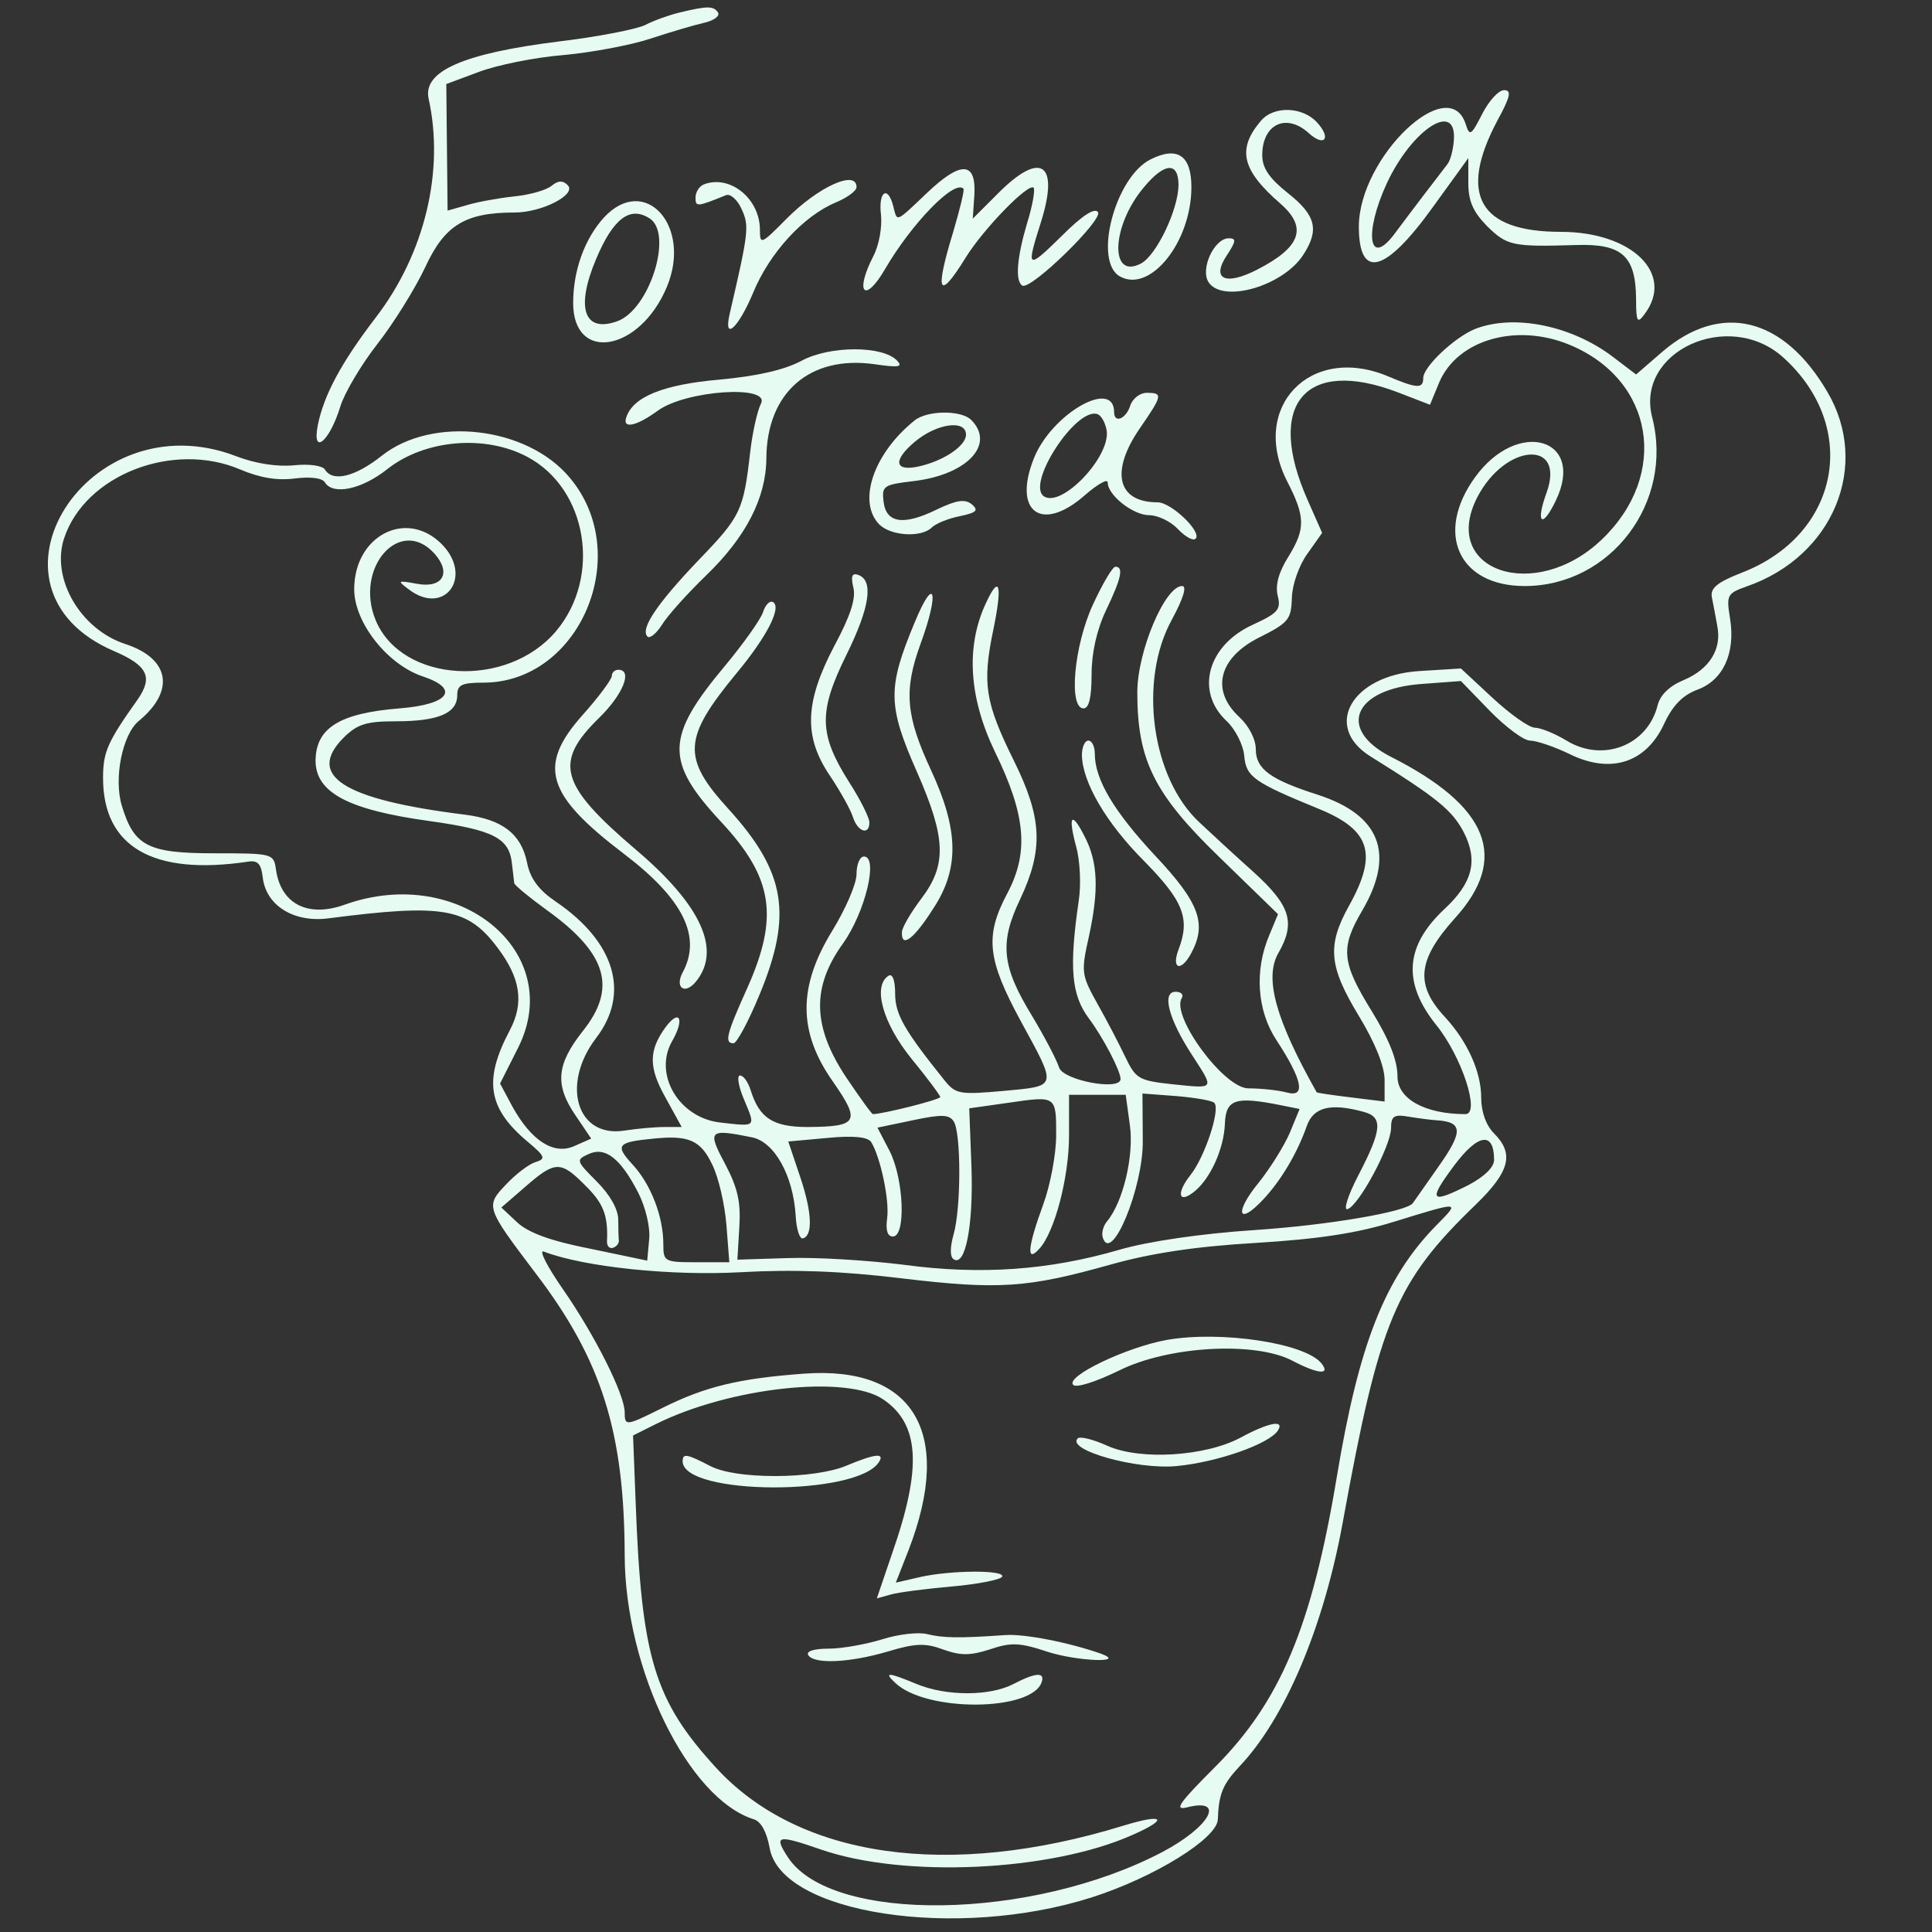  <svg  version="1.0" xmlns="http://www.w3.org/2000/svg"  width="300pt" height="300pt" viewBox="0 0 300 300"  preserveAspectRatio="xMidYMid meet"><rect x="0" y="0" width="300" height="300" fill="#333333" stroke="none"/>  <g transform="translate(0,300) scale(0.05,-0.05)" fill="#e6fbf1" stroke="none"> <path d="M2110 5961 c-33 -8 -80 -25 -105 -38 -24 -13 -146 -37 -271 -52 -295 -37 -421 -92 -403 -177 50 -225 -12 -482 -164 -680 -108 -141 -161 -241 -180 -334 -19 -98 37 -51 70 58 13 42 65 130 116 195 50 64 117 172 148 238 60 130 124 169 277 169 85 0 194 56 165 85 -15 15 -29 15 -50 -2 -15 -13 -67 -28 -116 -33 -48 -5 -114 -17 -147 -27 l-60 -17 -2 196 -2 197 102 38 c56 21 174 45 262 52 88 8 210 31 270 51 61 20 135 42 166 49 31 7 50 21 44 32 -14 21 -33 21 -120 0z"/> <path d="M4603 5646 c-34 -67 -39 -70 -51 -32 -52 164 -331 -102 -332 -317 0 -167 82 -146 230 60 l110 152 0 -76 c0 -57 14 -90 58 -135 62 -61 79 -65 275 -59 144 5 187 -33 188 -168 0 -71 4 -77 26 -47 95 125 -38 256 -260 256 -253 0 -319 115 -197 345 41 75 45 95 21 95 -17 0 -47 -33 -68 -74z m-88 -82 c-2 -30 -11 -63 -20 -74 -25 -32 -121 -158 -164 -216 -80 -107 -96 1 -24 157 79 169 218 258 208 133z"/> <path d="M3916 5625 c-75 -88 -60 -153 60 -257 86 -75 64 -136 -73 -206 -98 -50 -142 -29 -93 45 29 44 30 53 6 53 -45 0 -89 -95 -63 -136 43 -67 231 -13 294 84 51 78 40 123 -47 192 -58 46 -80 78 -80 118 0 96 74 132 144 69 49 -45 72 -17 26 33 -45 49 -134 52 -174 5z"/> <path d="M3573 5505 c-111 -56 -179 -319 -94 -364 94 -51 221 108 221 278 0 98 -43 128 -127 86z m87 -80 c-1 -76 -68 -217 -116 -243 -99 -53 -93 117 9 237 64 77 107 79 107 6z"/> <path d="M2879 5401 c-100 -95 -92 -91 -105 -41 -17 66 -47 45 -38 -27 4 -38 -6 -95 -24 -129 -59 -115 -26 -148 37 -39 83 142 215 278 243 249 4 -3 -11 -64 -32 -135 -58 -190 -45 -215 39 -79 55 89 195 233 211 217 5 -6 -3 -55 -20 -109 -32 -108 -38 -181 -15 -195 26 -15 250 203 235 228 -10 15 -49 -10 -112 -73 -109 -107 -112 -105 -65 43 57 182 0 222 -132 90 l-80 -80 5 74 c6 104 -42 106 -147 6z"/> <path d="M2185 5427 c-14 -6 -25 -24 -25 -41 0 -29 4 -29 95 8 13 5 35 -14 48 -43 24 -53 23 -68 -37 -326 -20 -87 27 -44 73 66 51 124 156 238 256 280 36 15 65 36 65 48 0 55 -119 1 -218 -99 -78 -79 -82 -81 -82 -34 0 98 -94 173 -175 141z"/> <path d="M1876 5325 c-60 -66 -96 -164 -96 -266 0 -187 207 -151 291 50 79 189 -68 352 -195 216z m141 -3 c75 -47 0 -285 -101 -320 -102 -36 -129 41 -65 193 53 126 105 166 166 127z"/> <path d="M4580 4978 c-63 -26 -160 -117 -160 -152 0 -34 -19 -33 -111 6 -241 100 -429 -98 -311 -328 56 -109 56 -146 5 -230 -32 -50 -43 -91 -35 -124 11 -43 1 -54 -77 -90 -141 -64 -180 -207 -82 -299 27 -25 52 -74 55 -108 6 -66 29 -82 234 -166 158 -65 181 -139 92 -299 -69 -124 -64 -188 30 -343 51 -84 80 -157 80 -199 l0 -67 -105 13 c-58 7 -106 14 -106 16 -128 227 -163 355 -119 432 54 94 38 147 -75 250 -58 52 -134 122 -169 155 -150 138 -191 441 -87 630 36 67 48 105 32 105 -53 0 -139 -203 -139 -330 0 -211 52 -316 257 -514 l180 -175 -27 -65 c-47 -110 -38 -235 22 -326 81 -124 92 -179 33 -163 -26 7 -80 13 -120 13 -76 0 -241 225 -207 280 7 11 -2 20 -19 20 -44 0 -22 -85 52 -198 69 -107 72 -103 -64 -89 -102 11 -112 17 -144 84 -19 40 -58 115 -87 166 -50 90 -51 98 -26 210 31 143 28 230 -14 310 -40 79 -52 65 -26 -32 12 -42 16 -118 8 -169 -30 -207 -23 -291 31 -364 45 -60 99 -164 99 -189 0 -38 -179 -4 -191 36 -8 25 -45 95 -82 157 -96 156 -104 229 -39 365 73 155 69 252 -19 430 -90 182 -99 240 -64 408 29 141 19 174 -24 80 -62 -134 -52 -292 29 -460 96 -197 106 -312 38 -440 -70 -132 -62 -204 42 -396 114 -209 116 -201 -54 -217 -135 -12 -148 -10 -182 32 -126 157 -154 206 -154 270 0 41 -8 63 -20 56 -51 -31 -19 -147 70 -257 50 -61 90 -115 90 -120 0 -8 -179 -53 -209 -53 -4 0 -41 52 -83 114 -105 158 -108 280 -10 416 69 97 111 270 65 270 -13 0 -23 -25 -23 -55 0 -30 -34 -108 -75 -175 -107 -174 -107 -314 1 -468 88 -126 79 -141 -78 -142 -108 0 -150 28 -177 115 -8 25 -22 45 -33 45 -10 0 -5 -33 12 -73 37 -89 41 -86 -74 -73 -128 15 -207 150 -149 252 40 69 24 103 -20 44 -53 -73 -53 -125 0 -219 l50 -91 -53 0 c-30 0 -85 -5 -124 -11 -148 -24 -199 142 -89 287 107 139 59 299 -125 424 -53 36 -79 71 -89 120 -18 90 -76 135 -193 150 -379 47 -495 121 -376 240 42 41 69 50 162 50 131 0 190 25 190 81 0 32 14 39 81 39 300 0 469 399 268 637 -133 159 -426 192 -583 68 -83 -66 -153 -83 -177 -43 -8 12 -49 18 -96 13 -52 -5 -119 5 -179 28 -462 178 -832 -411 -380 -605 105 -45 122 -81 73 -151 -93 -131 -107 -162 -107 -243 0 -214 155 -304 450 -260 31 5 41 -7 46 -49 10 -87 96 -141 204 -127 356 46 432 33 525 -91 72 -95 83 -172 38 -257 -82 -155 -68 -242 56 -346 54 -45 57 -53 24 -63 -20 -6 -61 -37 -91 -69 -65 -68 -64 -71 92 -277 205 -269 275 -493 276 -875 1 -354 197 -756 401 -820 23 -7 40 -40 49 -88 34 -205 580 -289 1002 -154 193 62 387 182 390 241 3 80 15 109 67 165 142 149 262 434 321 758 114 627 164 747 414 988 105 102 119 157 56 220 -25 25 -40 67 -40 111 0 81 -43 175 -113 251 -93 100 -85 177 31 306 170 187 106 348 -199 502 -168 86 -115 211 97 226 l121 9 90 -93 c49 -50 105 -92 125 -92 19 0 76 -19 125 -43 126 -61 235 -26 291 95 27 58 58 89 103 106 80 29 119 113 102 220 -12 74 -10 79 52 101 268 93 385 375 250 604 -136 233 -331 280 -512 125 l-82 -71 -71 54 c-128 98 -309 135 -430 87z m295 -49 c262 -109 310 -403 100 -604 -207 -199 -505 -98 -387 131 87 168 275 180 215 14 -35 -96 -14 -114 29 -24 93 194 -119 255 -251 72 -126 -174 -51 -338 154 -338 267 0 464 260 396 524 -53 205 238 338 407 186 240 -217 175 -552 -130 -669 -74 -29 -96 -47 -92 -74 4 -21 12 -61 17 -90 15 -73 -24 -135 -104 -169 -44 -18 -73 -46 -81 -78 -31 -125 -170 -179 -283 -110 -36 22 -81 40 -98 40 -18 0 -77 42 -131 92 l-99 92 -129 -8 c-210 -13 -301 -172 -152 -265 207 -129 254 -167 290 -236 45 -88 27 -157 -60 -238 -123 -115 -131 -229 -25 -361 79 -98 137 -276 90 -276 -125 0 -211 47 -211 117 0 50 -25 113 -80 203 -94 152 -98 196 -29 313 102 175 56 296 -139 359 -147 47 -192 80 -192 141 0 31 -21 72 -51 100 -90 83 -64 184 61 247 92 46 100 56 102 123 1 41 22 101 48 137 l46 65 -45 102 c-132 297 -8 444 279 335 l101 -39 28 68 c56 134 240 187 406 118z m-3237 -348 c186 -99 231 -372 89 -541 -152 -180 -478 -161 -560 33 -68 163 75 326 182 208 54 -60 26 -109 -54 -94 -61 11 -62 10 -26 -17 112 -86 203 40 102 141 -110 109 -271 25 -271 -141 0 -104 104 -235 214 -271 116 -39 80 -87 -74 -99 -186 -15 -259 -61 -260 -162 0 -99 100 -153 355 -188 199 -28 247 -53 255 -133 3 -26 6 -53 7 -60 2 -7 48 -45 102 -84 186 -134 218 -241 111 -375 -82 -104 -88 -167 -22 -263 l48 -71 -52 -23 c-64 -29 -134 16 -193 123 l-38 71 56 111 c149 296 -182 571 -537 445 -115 -42 -200 1 -215 109 -7 49 -10 50 -190 50 -208 0 -251 22 -289 149 -25 84 2 220 53 262 114 94 96 194 -42 239 -140 46 -231 204 -190 328 65 197 338 303 547 214 61 -26 115 -35 169 -28 48 6 85 2 94 -12 25 -41 115 -22 195 42 116 91 303 107 434 37z m1642 -2107 c0 -58 -18 -154 -40 -214 -49 -134 -53 -183 -13 -139 48 51 93 222 93 353 l0 126 88 0 88 0 13 -95 c13 -94 -21 -238 -71 -298 -12 -14 -18 -37 -13 -51 27 -82 125 155 124 300 l-1 148 106 -8 c58 -5 111 -14 117 -21 20 -19 -29 -167 -73 -223 -47 -59 -38 -93 13 -51 49 41 90 132 93 209 3 76 32 86 172 58 l60 -12 -30 -73 c-17 -40 -61 -111 -98 -157 -76 -93 -63 -135 16 -50 55 59 105 143 135 229 21 57 74 70 176 42 60 -16 57 -55 -15 -194 -34 -65 -49 -113 -35 -108 35 11 134 195 135 251 0 38 9 44 55 36 30 -5 69 -10 85 -11 83 -5 85 -34 8 -143 -42 -60 -78 -111 -80 -114 -17 -27 -264 -69 -491 -84 -167 -11 -330 -35 -420 -61 -219 -64 -432 -79 -669 -47 -112 14 -274 24 -360 21 l-158 -5 6 101 c5 78 -5 122 -44 196 -56 105 -51 110 83 83 70 -14 128 -118 136 -243 2 -41 12 -73 22 -71 32 8 29 81 -8 191 l-37 110 121 11 c81 8 125 3 136 -12 29 -46 58 -182 50 -238 -5 -37 1 -56 18 -56 41 0 34 178 -10 265 l-38 73 110 23 c90 19 113 18 127 -4 23 -36 23 -271 -1 -352 -11 -40 -11 -69 1 -76 36 -23 61 105 55 285 l-7 184 120 17 c151 22 150 23 150 -101z m-1068 -91 c20 -40 39 -125 44 -188 l9 -115 -103 0 c-99 0 -102 2 -102 57 0 85 -39 186 -96 247 -55 60 -47 69 66 80 109 11 146 -5 182 -81z m2428 15 c0 -23 -30 -52 -79 -78 -119 -60 -127 -50 -46 59 75 101 125 108 125 19z m-2657 -104 c22 -44 37 -106 33 -143 l-6 -66 -177 37 c-123 24 -193 50 -227 82 l-49 46 75 65 c92 80 109 81 186 3 56 -55 71 -93 67 -174 0 -14 8 -23 19 -19 10 3 18 13 18 21 -1 7 -2 37 -2 66 0 32 -25 77 -67 119 -64 64 -65 67 -25 85 52 24 100 -14 155 -122z m2478 -99 c-160 -163 -241 -368 -310 -785 -77 -461 -175 -695 -378 -898 -111 -111 -128 -135 -87 -125 122 31 72 -60 -75 -138 -407 -214 -1029 -223 -1164 -17 -45 69 -33 71 103 24 257 -89 712 -68 966 45 116 51 99 68 -28 29 -543 -167 -1008 -100 -1265 181 -191 209 -231 340 -249 825 l-8 206 72 36 c230 114 592 153 705 76 113 -77 121 -211 28 -477 l-48 -141 43 12 c24 7 110 18 190 25 80 7 150 21 156 30 13 22 -160 21 -256 -1 l-74 -17 40 102 c140 363 16 572 -325 547 -203 -15 -307 -40 -441 -107 -113 -56 -116 -57 -116 -12 -1 56 -93 239 -191 380 -50 72 -77 125 -60 118 125 -48 397 -76 611 -64 161 9 311 4 500 -19 302 -36 390 -30 650 43 125 35 262 56 450 67 195 12 314 30 430 66 208 64 205 64 131 -11z"/> <path d="M3625 1839 c-125 -22 -318 -114 -292 -140 10 -10 71 10 143 45 153 76 422 91 538 30 80 -42 120 -45 89 -7 -52 62 -310 101 -478 72z"/> <path d="M3854 1536 c-109 -59 -313 -72 -415 -26 -44 20 -85 30 -92 23 -37 -36 183 -98 307 -86 127 12 289 69 315 111 21 34 -30 24 -115 -22z"/> <path d="M2120 1462 c0 -107 544 -109 610 -2 18 29 -13 25 -102 -12 -47 -20 -134 -32 -219 -32 -92 0 -165 11 -205 32 -71 37 -84 39 -84 14z"/> <path d="M2740 909 c-49 -15 -124 -29 -166 -29 -46 0 -71 -8 -64 -20 18 -29 128 -24 247 11 86 26 117 27 173 6 54 -19 83 -19 145 1 65 22 92 21 179 -8 90 -29 247 -36 166 -6 -99 35 -240 63 -300 58 -142 -10 -191 -9 -240 3 -27 7 -90 0 -140 -16z"/> <path d="M2781 773 c97 -91 424 -88 454 3 11 32 -19 30 -88 -6 -73 -38 -208 -38 -300 0 -89 37 -104 38 -66 3z"/> <path d="M2490 4880 c-54 -29 -138 -48 -256 -59 -173 -15 -268 -53 -289 -117 -13 -37 31 -28 97 20 86 64 353 82 321 22 -11 -22 -26 -88 -33 -148 -21 -184 -29 -201 -159 -336 -131 -137 -184 -216 -160 -239 7 -7 28 10 45 37 17 28 79 97 138 154 123 119 185 240 186 362 1 205 135 321 335 293 76 -11 90 -9 71 11 -44 47 -208 47 -296 0z"/> <path d="M3510 4740 c-13 -41 -50 -56 -50 -20 0 106 -194 -5 -249 -143 -67 -167 24 -233 158 -115 39 34 71 52 71 40 0 -40 79 -102 129 -102 27 0 68 -20 90 -44 22 -23 47 -37 54 -29 21 20 -75 113 -118 113 -125 0 -148 95 -55 230 71 103 72 110 21 110 -21 0 -44 -18 -51 -40z m-73 -78 c11 -81 -138 -238 -194 -204 -59 36 98 278 165 256 12 -4 25 -27 29 -52z"/> <path d="M2840 4694 c-128 -103 -178 -253 -109 -323 37 -36 131 -41 163 -9 12 12 51 28 87 35 52 11 59 18 37 37 -22 17 -47 13 -108 -16 -104 -51 -158 -43 -166 24 -6 49 0 53 94 64 166 20 254 114 178 190 -31 31 -137 30 -176 -2z m160 -44 c0 -34 -67 -80 -144 -98 -78 -18 -85 17 -15 76 68 57 159 70 159 22z"/> <path d="M3394 4122 c-59 -128 -76 -322 -29 -322 17 0 25 34 25 105 0 67 16 139 45 200 48 100 55 135 29 135 -9 0 -40 -53 -70 -118z"/> <path d="M2650 4176 c9 -34 -9 -89 -59 -182 -92 -175 -96 -282 -13 -404 32 -48 64 -105 71 -128 15 -46 51 -57 51 -16 0 14 -28 71 -63 125 -94 149 -96 218 -8 396 73 148 85 232 35 248 -18 6 -22 -5 -14 -39z"/> <path d="M2841 4068 c-85 -204 -85 -258 7 -466 90 -205 93 -288 13 -393 -33 -44 -60 -90 -60 -104 -2 -51 37 -22 99 76 80 123 77 243 -9 428 -78 168 -85 247 -32 392 59 161 44 217 -18 67z"/> <path d="M2370 4100 c-7 -23 -60 -97 -117 -166 -187 -223 -189 -298 -13 -487 161 -173 180 -294 80 -517 -64 -142 -71 -170 -42 -170 10 0 46 67 80 149 104 250 83 382 -96 579 -145 159 -141 220 26 422 93 112 140 203 113 220 -10 6 -24 -8 -31 -30z"/> <path d="M1900 3901 c0 -11 -41 -66 -92 -123 -139 -157 -112 -246 130 -430 184 -140 242 -257 182 -368 -25 -47 6 -70 40 -30 82 98 19 238 -185 411 -237 202 -256 271 -115 409 75 73 106 150 60 150 -11 0 -20 -9 -20 -19z"/> <path d="M3360 3655 c1 -84 76 -212 194 -330 121 -123 143 -178 106 -274 -23 -61 8 -70 39 -12 50 92 26 157 -110 302 -129 138 -189 238 -189 318 0 23 -9 41 -20 41 -11 0 -20 -20 -20 -45z"/> </g> </svg> 